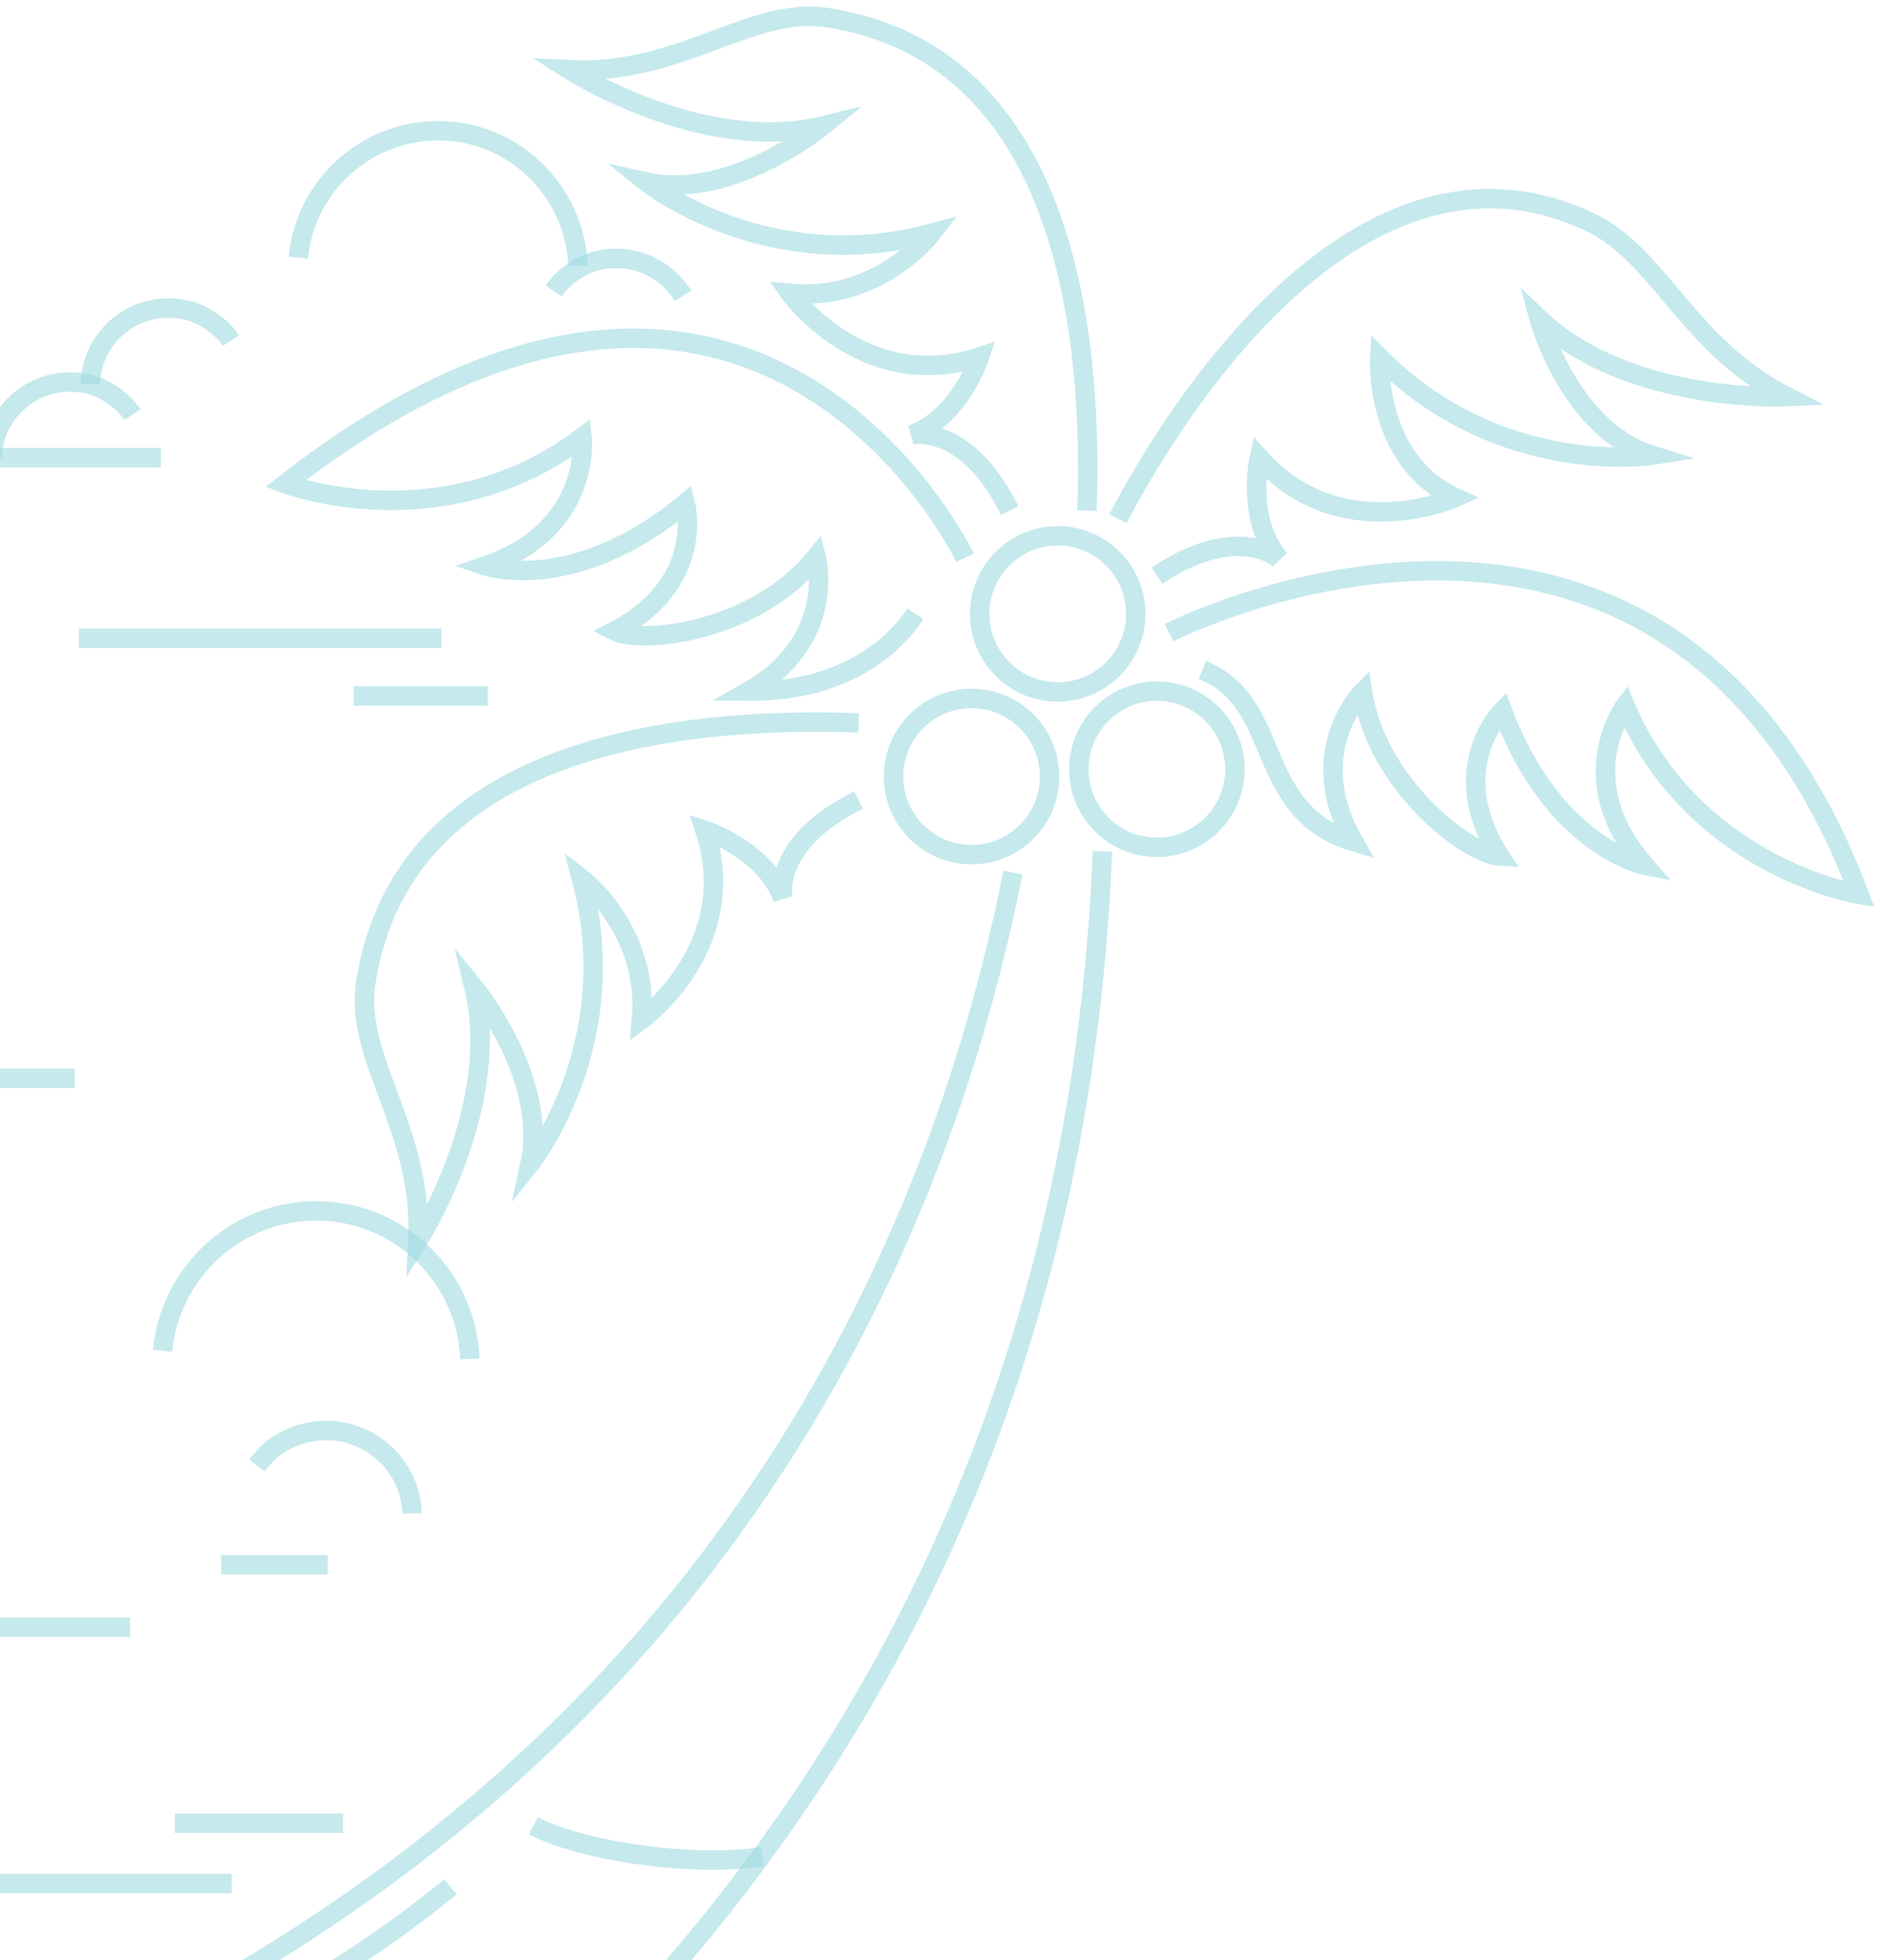 <svg width="231" height="241" viewBox="0 0 231 241" fill="none" xmlns="http://www.w3.org/2000/svg">
<path d="M57.8 167.076C57.4 156.976 49.1 148.876 38.9 148.876C29 148.876 20.9 156.476 20 166.076" stroke="#9FDAE1" stroke-opacity="0.6" stroke-width="2.389" stroke-miterlimit="10"/>
<path d="M50.7 186.076C50.5 180.376 45.8 175.876 40.1 175.876C38.2 175.876 36.5 176.376 35 177.176C33.6 177.876 32.5 178.976 31.6 180.176" stroke="#9FDAE1" stroke-opacity="0.6" stroke-width="2.389" stroke-miterlimit="10"/>
<path d="M40.3 192.376H27.2" stroke="#9FDAE1" stroke-opacity="0.6" stroke-width="2.389" stroke-miterlimit="10"/>
<path d="M-0.6 200.076H16" stroke="#9FDAE1" stroke-opacity="0.6" stroke-width="2.389" stroke-miterlimit="10"/>
<path d="M-16 231.576H28.5" stroke="#9FDAE1" stroke-opacity="0.6" stroke-width="2.389" stroke-miterlimit="10"/>
<path d="M21.5 224.176H42.2" stroke="#9FDAE1" stroke-opacity="0.6" stroke-width="2.389" stroke-miterlimit="10"/>
<path d="M9.7 78.476H54.3" stroke="#9FDAE1" stroke-opacity="0.6" stroke-width="2.389" stroke-miterlimit="10"/>
<path d="M-1.6 306.976C84.7 261.576 132.1 193.076 135.6 104.676" stroke="#9FDAE1" stroke-opacity="0.6" stroke-width="2.389" stroke-miterlimit="10"/>
<path d="M124.6 107.276C114.2 159.576 81.7 226.376 -8.2 260.576" stroke="#9FDAE1" stroke-opacity="0.6" stroke-width="2.389" stroke-miterlimit="10"/>
<path d="M93.8 228.276C85.3 229.576 71.8 227.676 65.6 224.476" stroke="#9FDAE1" stroke-opacity="0.6" stroke-width="2.389" stroke-miterlimit="10"/>
<path d="M55.4 231.976C55.4 231.976 47 239.076 36.8 244.776" stroke="#9FDAE1" stroke-opacity="0.6" stroke-width="2.389" stroke-miterlimit="10"/>
<path d="M-7.4 132.576H9.2" stroke="#9FDAE1" stroke-opacity="0.6" stroke-width="2.389" stroke-miterlimit="10"/>
<path d="M43.5 85.576H60" stroke="#9FDAE1" stroke-opacity="0.6" stroke-width="2.389" stroke-miterlimit="10"/>
<path d="M143.8 77.776C143.8 77.776 204.7 46.776 228.7 109.976C228.7 109.976 208.4 106.676 199.9 86.776C199.9 86.776 193.1 95.876 202.3 106.376C202.3 106.376 191.1 104.176 184.8 87.376C184.8 87.376 177.6 94.576 184.5 105.276C180.7 105.076 169.4 96.676 167.6 85.076C167.6 85.076 160.2 92.476 166.5 103.476C154.1 99.776 157.9 86.376 147.9 82.376" stroke="#9FDAE1" stroke-opacity="0.6" stroke-width="2.389" stroke-miterlimit="10"/>
<path d="M118.7 68.576C118.7 68.576 92.9 14.476 35.1 59.476C35.1 59.476 54.3 66.776 71.6 53.776C71.6 53.776 72.9 65.076 59.7 69.576C59.7 69.576 70.5 73.276 84.3 61.876C84.3 61.876 86.9 71.676 75.6 77.576C79 79.276 93 77.676 100.4 68.476C100.4 68.476 103.1 78.676 92.1 84.976C105.6 85.076 111.2 77.576 112.6 75.476" stroke="#9FDAE1" stroke-opacity="0.6" stroke-width="2.389" stroke-miterlimit="10"/>
<path d="M137.5 63.776C147.8 44.276 169.8 15.176 195.5 27.276C204.1 31.276 207.5 42.476 219.8 48.776C219.8 48.776 200.3 49.676 189.3 39.176C189.3 39.176 193 52.776 203.2 55.976C203.2 55.976 184.6 58.876 169.7 43.976C169.7 43.976 169 56.576 179 61.176C179 61.176 164.9 67.476 154.9 56.276C154.9 56.276 153.2 63.876 157.4 68.776C157.4 68.776 152.4 64.076 142.3 70.776" stroke="#9FDAE1" stroke-opacity="0.6" stroke-width="2.389" stroke-miterlimit="10"/>
<path d="M133.7 62.776C134.5 40.776 130.9 6.676 101.8 2.176C92.4 0.676 83.8 9.276 70 8.576C70 8.576 86.4 19.076 101.2 15.476C101.2 15.476 90 24.676 79.5 22.376C79.5 22.376 94.2 34.176 114.6 28.676C114.6 28.676 108.2 37.076 97.2 36.076C97.2 36.076 106.2 48.576 120.5 43.876C120.5 43.876 118.1 51.276 112.1 53.476C112.1 53.476 118.8 51.876 124.2 62.776" stroke="#9FDAE1" stroke-opacity="0.6" stroke-width="2.389" stroke-miterlimit="10"/>
<path d="M105.6 88.876C83.6 88.076 49.5 91.676 45 120.776C43.5 130.176 52.1 138.776 51.4 152.576C51.4 152.576 61.9 136.176 58.3 121.376C58.3 121.376 67.5 132.576 65.2 143.076C65.2 143.076 77 128.376 71.5 107.976C71.5 107.976 79.9 114.376 78.9 125.376C78.9 125.376 91.4 116.376 86.7 102.076C86.7 102.076 94.1 104.476 96.3 110.476C96.3 110.476 94.7 103.776 105.6 98.376" stroke="#9FDAE1" stroke-opacity="0.6" stroke-width="2.389" stroke-miterlimit="10"/>
<path d="M119.5 85.876C124.8 85.876 129.1 90.176 129.1 95.476C129.1 100.776 124.8 105.076 119.5 105.076C114.2 105.076 109.9 100.776 109.9 95.476C109.9 90.176 114.2 85.876 119.5 85.876Z" stroke="#9FDAE1" stroke-opacity="0.6" stroke-width="2.389" stroke-miterlimit="10"/>
<path d="M130.1 65.876C135.4 65.876 139.7 70.176 139.7 75.476C139.7 80.776 135.4 85.076 130.1 85.076C124.8 85.076 120.5 80.776 120.5 75.476C120.5 70.176 124.8 65.876 130.1 65.876Z" stroke="#9FDAE1" stroke-opacity="0.6" stroke-width="2.389" stroke-miterlimit="10"/>
<path d="M142.3 84.976C147.6 84.976 151.9 89.276 151.9 94.576C151.9 99.876 147.6 104.176 142.3 104.176C137 104.176 132.7 99.876 132.7 94.576C132.7 89.276 137 84.976 142.3 84.976Z" stroke="#9FDAE1" stroke-opacity="0.6" stroke-width="2.389" stroke-miterlimit="10"/>
<path d="M71.1 32.676C70.7 23.476 63.2 16.076 53.9 16.076C44.9 16.076 37.5 22.976 36.7 31.676" stroke="#9FDAE1" stroke-opacity="0.6" stroke-width="2.389" stroke-miterlimit="10"/>
<path d="M84 36.376C82.3 33.576 79.2 31.776 75.8 31.776C74.1 31.776 72.5 32.176 71.2 32.976C70 33.676 68.9 34.576 68.1 35.776" stroke="#9FDAE1" stroke-opacity="0.6" stroke-width="2.389" stroke-miterlimit="10"/>
<path d="M11.1 47.176C11.3 41.976 15.5 37.876 20.7 37.876C22.4 37.876 24 38.276 25.3 39.076C26.5 39.776 27.6 40.676 28.4 41.876" stroke="#9FDAE1" stroke-opacity="0.6" stroke-width="2.389" stroke-miterlimit="10"/>
<path d="M-1 56.276C-0.8 51.076 3.4 46.976 8.6 46.976C10.3 46.976 11.9 47.376 13.2 48.176C14.4 48.876 15.5 49.776 16.3 50.976" stroke="#9FDAE1" stroke-opacity="0.6" stroke-width="2.389" stroke-miterlimit="10"/>
<path d="M-9.1 56.276H19.8" stroke="#9FDAE1" stroke-opacity="0.6" stroke-width="2.389" stroke-miterlimit="10"/>
</svg>
